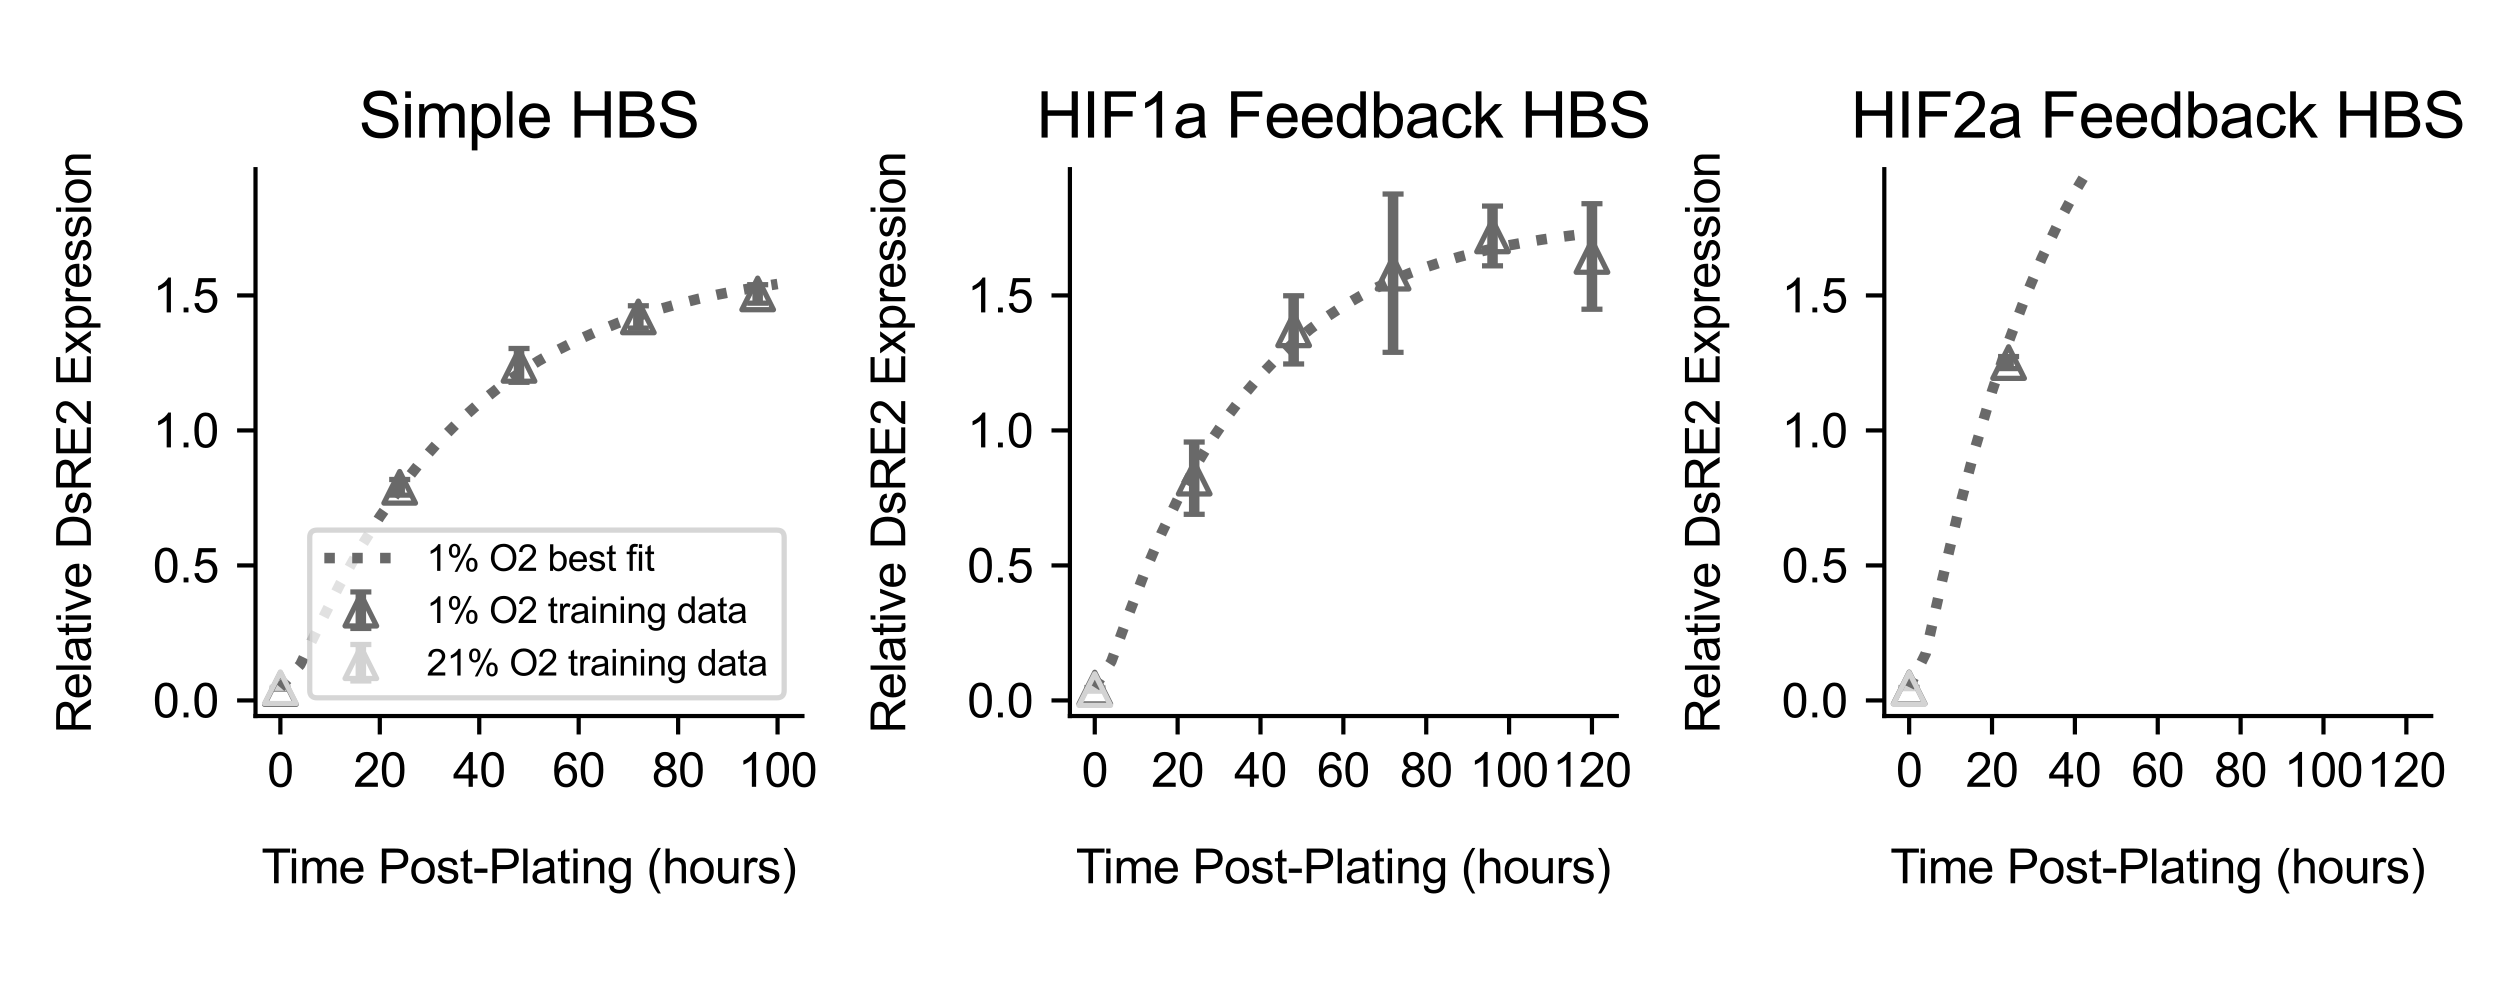 <?xml version="1.0" encoding="utf-8" standalone="no"?>
<!DOCTYPE svg PUBLIC "-//W3C//DTD SVG 1.1//EN"
  "http://www.w3.org/Graphics/SVG/1.1/DTD/svg11.dtd">
<svg xmlns:xlink="http://www.w3.org/1999/xlink" width="475.2pt" height="187.2pt" viewBox="0 0 475.2 187.2" xmlns="http://www.w3.org/2000/svg" version="1.1">
 <defs>
  <style type="text/css">*{stroke-linejoin: round; stroke-linecap: butt}</style>
 </defs>
 <g id="figure_1">
  <g id="patch_1">
   <path d="M 0 187.2 
L 475.2 187.2 
L 475.2 0 
L 0 0 
z
" style="fill: #ffffff"/>
  </g>
  <g id="axes_1">
   <g id="patch_2">
    <path d="M 48.568 136.108 
L 152.524 136.108 
L 152.524 32.151 
L 48.568 32.151 
z
" style="fill: #ffffff"/>
   </g>
   <g id="matplotlib.axis_1">
    <g id="xtick_1">
     <g id="line2d_1">
      <defs>
       <path id="m244c1fe495" d="M 0 0 
L 0 3.5 
" style="stroke: #000000; stroke-width: 0.8"/>
      </defs>
      <g>
       <use xlink:href="#m244c1fe495" x="53.293" y="136.108" style="stroke: #000000; stroke-width: 0.8"/>
      </g>
     </g>
     <g id="text_1">
      <!-- 0 -->
      <g transform="translate(50.79 149.55)scale(0.09 -0.09)">
       <defs>
        <path id="ArialMT-30" d="M 266 2259 
Q 266 3072 433 3567 
Q 600 4063 929 4331 
Q 1259 4600 1759 4600 
Q 2128 4600 2406 4451 
Q 2684 4303 2865 4023 
Q 3047 3744 3150 3342 
Q 3253 2941 3253 2259 
Q 3253 1453 3087 958 
Q 2922 463 2592 192 
Q 2263 -78 1759 -78 
Q 1097 -78 719 397 
Q 266 969 266 2259 
z
M 844 2259 
Q 844 1131 1108 757 
Q 1372 384 1759 384 
Q 2147 384 2411 759 
Q 2675 1134 2675 2259 
Q 2675 3391 2411 3762 
Q 2147 4134 1753 4134 
Q 1366 4134 1134 3806 
Q 844 3388 844 2259 
z
" transform="scale(0.016)"/>
       </defs>
       <use xlink:href="#ArialMT-30"/>
      </g>
     </g>
    </g>
    <g id="xtick_2">
     <g id="line2d_2">
      <g>
       <use xlink:href="#m244c1fe495" x="72.194" y="136.108" style="stroke: #000000; stroke-width: 0.8"/>
      </g>
     </g>
     <g id="text_2">
      <!-- 20 -->
      <g transform="translate(67.189 149.55)scale(0.09 -0.09)">
       <defs>
        <path id="ArialMT-32" d="M 3222 541 
L 3222 0 
L 194 0 
Q 188 203 259 391 
Q 375 700 629 1000 
Q 884 1300 1366 1694 
Q 2113 2306 2375 2664 
Q 2638 3022 2638 3341 
Q 2638 3675 2398 3904 
Q 2159 4134 1775 4134 
Q 1369 4134 1125 3890 
Q 881 3647 878 3216 
L 300 3275 
Q 359 3922 746 4261 
Q 1134 4600 1788 4600 
Q 2447 4600 2831 4234 
Q 3216 3869 3216 3328 
Q 3216 3053 3103 2787 
Q 2991 2522 2730 2228 
Q 2469 1934 1863 1422 
Q 1356 997 1212 845 
Q 1069 694 975 541 
L 3222 541 
z
" transform="scale(0.016)"/>
       </defs>
       <use xlink:href="#ArialMT-32"/>
       <use xlink:href="#ArialMT-30" x="55.615"/>
      </g>
     </g>
    </g>
    <g id="xtick_3">
     <g id="line2d_3">
      <g>
       <use xlink:href="#m244c1fe495" x="91.095" y="136.108" style="stroke: #000000; stroke-width: 0.8"/>
      </g>
     </g>
     <g id="text_3">
      <!-- 40 -->
      <g transform="translate(86.09 149.55)scale(0.09 -0.09)">
       <defs>
        <path id="ArialMT-34" d="M 2069 0 
L 2069 1097 
L 81 1097 
L 81 1613 
L 2172 4581 
L 2631 4581 
L 2631 1613 
L 3250 1613 
L 3250 1097 
L 2631 1097 
L 2631 0 
L 2069 0 
z
M 2069 1613 
L 2069 3678 
L 634 1613 
L 2069 1613 
z
" transform="scale(0.016)"/>
       </defs>
       <use xlink:href="#ArialMT-34"/>
       <use xlink:href="#ArialMT-30" x="55.615"/>
      </g>
     </g>
    </g>
    <g id="xtick_4">
     <g id="line2d_4">
      <g>
       <use xlink:href="#m244c1fe495" x="109.996" y="136.108" style="stroke: #000000; stroke-width: 0.8"/>
      </g>
     </g>
     <g id="text_4">
      <!-- 60 -->
      <g transform="translate(104.991 149.55)scale(0.09 -0.09)">
       <defs>
        <path id="ArialMT-36" d="M 3184 3459 
L 2625 3416 
Q 2550 3747 2413 3897 
Q 2184 4138 1850 4138 
Q 1581 4138 1378 3988 
Q 1113 3794 959 3422 
Q 806 3050 800 2363 
Q 1003 2672 1297 2822 
Q 1591 2972 1913 2972 
Q 2475 2972 2870 2558 
Q 3266 2144 3266 1488 
Q 3266 1056 3080 686 
Q 2894 316 2569 119 
Q 2244 -78 1831 -78 
Q 1128 -78 684 439 
Q 241 956 241 2144 
Q 241 3472 731 4075 
Q 1159 4600 1884 4600 
Q 2425 4600 2770 4297 
Q 3116 3994 3184 3459 
z
M 888 1484 
Q 888 1194 1011 928 
Q 1134 663 1356 523 
Q 1578 384 1822 384 
Q 2178 384 2434 671 
Q 2691 959 2691 1453 
Q 2691 1928 2437 2201 
Q 2184 2475 1800 2475 
Q 1419 2475 1153 2201 
Q 888 1928 888 1484 
z
" transform="scale(0.016)"/>
       </defs>
       <use xlink:href="#ArialMT-36"/>
       <use xlink:href="#ArialMT-30" x="55.615"/>
      </g>
     </g>
    </g>
    <g id="xtick_5">
     <g id="line2d_5">
      <g>
       <use xlink:href="#m244c1fe495" x="128.898" y="136.108" style="stroke: #000000; stroke-width: 0.8"/>
      </g>
     </g>
     <g id="text_5">
      <!-- 80 -->
      <g transform="translate(123.893 149.55)scale(0.09 -0.09)">
       <defs>
        <path id="ArialMT-38" d="M 1131 2484 
Q 781 2613 612 2850 
Q 444 3088 444 3419 
Q 444 3919 803 4259 
Q 1163 4600 1759 4600 
Q 2359 4600 2725 4251 
Q 3091 3903 3091 3403 
Q 3091 3084 2923 2848 
Q 2756 2613 2416 2484 
Q 2838 2347 3058 2040 
Q 3278 1734 3278 1309 
Q 3278 722 2862 322 
Q 2447 -78 1769 -78 
Q 1091 -78 675 323 
Q 259 725 259 1325 
Q 259 1772 486 2073 
Q 713 2375 1131 2484 
z
M 1019 3438 
Q 1019 3113 1228 2906 
Q 1438 2700 1772 2700 
Q 2097 2700 2305 2904 
Q 2513 3109 2513 3406 
Q 2513 3716 2298 3927 
Q 2084 4138 1766 4138 
Q 1444 4138 1231 3931 
Q 1019 3725 1019 3438 
z
M 838 1322 
Q 838 1081 952 856 
Q 1066 631 1291 507 
Q 1516 384 1775 384 
Q 2178 384 2440 643 
Q 2703 903 2703 1303 
Q 2703 1709 2433 1975 
Q 2163 2241 1756 2241 
Q 1359 2241 1098 1978 
Q 838 1716 838 1322 
z
" transform="scale(0.016)"/>
       </defs>
       <use xlink:href="#ArialMT-38"/>
       <use xlink:href="#ArialMT-30" x="55.615"/>
      </g>
     </g>
    </g>
    <g id="xtick_6">
     <g id="line2d_6">
      <g>
       <use xlink:href="#m244c1fe495" x="147.799" y="136.108" style="stroke: #000000; stroke-width: 0.8"/>
      </g>
     </g>
     <g id="text_6">
      <!-- 100 -->
      <g transform="translate(140.291 149.55)scale(0.09 -0.09)">
       <defs>
        <path id="ArialMT-31" d="M 2384 0 
L 1822 0 
L 1822 3584 
Q 1619 3391 1289 3197 
Q 959 3003 697 2906 
L 697 3450 
Q 1169 3672 1522 3987 
Q 1875 4303 2022 4600 
L 2384 4600 
L 2384 0 
z
" transform="scale(0.016)"/>
       </defs>
       <use xlink:href="#ArialMT-31"/>
       <use xlink:href="#ArialMT-30" x="55.615"/>
       <use xlink:href="#ArialMT-30" x="111.23"/>
      </g>
     </g>
    </g>
    <g id="text_7">
     <!-- Time Post-Plating (hours) -->
     <g transform="translate(49.701 167.89)scale(0.09 -0.09)">
      <defs>
       <path id="ArialMT-54" d="M 1659 0 
L 1659 4041 
L 150 4041 
L 150 4581 
L 3781 4581 
L 3781 4041 
L 2266 4041 
L 2266 0 
L 1659 0 
z
" transform="scale(0.016)"/>
       <path id="ArialMT-69" d="M 425 3934 
L 425 4581 
L 988 4581 
L 988 3934 
L 425 3934 
z
M 425 0 
L 425 3319 
L 988 3319 
L 988 0 
L 425 0 
z
" transform="scale(0.016)"/>
       <path id="ArialMT-6d" d="M 422 0 
L 422 3319 
L 925 3319 
L 925 2853 
Q 1081 3097 1340 3245 
Q 1600 3394 1931 3394 
Q 2300 3394 2536 3241 
Q 2772 3088 2869 2813 
Q 3263 3394 3894 3394 
Q 4388 3394 4653 3120 
Q 4919 2847 4919 2278 
L 4919 0 
L 4359 0 
L 4359 2091 
Q 4359 2428 4304 2576 
Q 4250 2725 4106 2815 
Q 3963 2906 3769 2906 
Q 3419 2906 3187 2673 
Q 2956 2441 2956 1928 
L 2956 0 
L 2394 0 
L 2394 2156 
Q 2394 2531 2256 2718 
Q 2119 2906 1806 2906 
Q 1569 2906 1367 2781 
Q 1166 2656 1075 2415 
Q 984 2175 984 1722 
L 984 0 
L 422 0 
z
" transform="scale(0.016)"/>
       <path id="ArialMT-65" d="M 2694 1069 
L 3275 997 
Q 3138 488 2766 206 
Q 2394 -75 1816 -75 
Q 1088 -75 661 373 
Q 234 822 234 1631 
Q 234 2469 665 2931 
Q 1097 3394 1784 3394 
Q 2450 3394 2872 2941 
Q 3294 2488 3294 1666 
Q 3294 1616 3291 1516 
L 816 1516 
Q 847 969 1125 678 
Q 1403 388 1819 388 
Q 2128 388 2347 550 
Q 2566 713 2694 1069 
z
M 847 1978 
L 2700 1978 
Q 2663 2397 2488 2606 
Q 2219 2931 1791 2931 
Q 1403 2931 1139 2672 
Q 875 2413 847 1978 
z
" transform="scale(0.016)"/>
       <path id="ArialMT-20" transform="scale(0.016)"/>
       <path id="ArialMT-50" d="M 494 0 
L 494 4581 
L 2222 4581 
Q 2678 4581 2919 4538 
Q 3256 4481 3484 4323 
Q 3713 4166 3852 3881 
Q 3991 3597 3991 3256 
Q 3991 2672 3619 2267 
Q 3247 1863 2275 1863 
L 1100 1863 
L 1100 0 
L 494 0 
z
M 1100 2403 
L 2284 2403 
Q 2872 2403 3119 2622 
Q 3366 2841 3366 3238 
Q 3366 3525 3220 3729 
Q 3075 3934 2838 4000 
Q 2684 4041 2272 4041 
L 1100 4041 
L 1100 2403 
z
" transform="scale(0.016)"/>
       <path id="ArialMT-6f" d="M 213 1659 
Q 213 2581 725 3025 
Q 1153 3394 1769 3394 
Q 2453 3394 2887 2945 
Q 3322 2497 3322 1706 
Q 3322 1066 3130 698 
Q 2938 331 2570 128 
Q 2203 -75 1769 -75 
Q 1072 -75 642 372 
Q 213 819 213 1659 
z
M 791 1659 
Q 791 1022 1069 705 
Q 1347 388 1769 388 
Q 2188 388 2466 706 
Q 2744 1025 2744 1678 
Q 2744 2294 2464 2611 
Q 2184 2928 1769 2928 
Q 1347 2928 1069 2612 
Q 791 2297 791 1659 
z
" transform="scale(0.016)"/>
       <path id="ArialMT-73" d="M 197 991 
L 753 1078 
Q 800 744 1014 566 
Q 1228 388 1613 388 
Q 2000 388 2187 545 
Q 2375 703 2375 916 
Q 2375 1106 2209 1216 
Q 2094 1291 1634 1406 
Q 1016 1563 777 1677 
Q 538 1791 414 1992 
Q 291 2194 291 2438 
Q 291 2659 392 2848 
Q 494 3038 669 3163 
Q 800 3259 1026 3326 
Q 1253 3394 1513 3394 
Q 1903 3394 2198 3281 
Q 2494 3169 2634 2976 
Q 2775 2784 2828 2463 
L 2278 2388 
Q 2241 2644 2061 2787 
Q 1881 2931 1553 2931 
Q 1166 2931 1000 2803 
Q 834 2675 834 2503 
Q 834 2394 903 2306 
Q 972 2216 1119 2156 
Q 1203 2125 1616 2013 
Q 2213 1853 2448 1751 
Q 2684 1650 2818 1456 
Q 2953 1263 2953 975 
Q 2953 694 2789 445 
Q 2625 197 2315 61 
Q 2006 -75 1616 -75 
Q 969 -75 630 194 
Q 291 463 197 991 
z
" transform="scale(0.016)"/>
       <path id="ArialMT-74" d="M 1650 503 
L 1731 6 
Q 1494 -44 1306 -44 
Q 1000 -44 831 53 
Q 663 150 594 308 
Q 525 466 525 972 
L 525 2881 
L 113 2881 
L 113 3319 
L 525 3319 
L 525 4141 
L 1084 4478 
L 1084 3319 
L 1650 3319 
L 1650 2881 
L 1084 2881 
L 1084 941 
Q 1084 700 1114 631 
Q 1144 563 1211 522 
Q 1278 481 1403 481 
Q 1497 481 1650 503 
z
" transform="scale(0.016)"/>
       <path id="ArialMT-2d" d="M 203 1375 
L 203 1941 
L 1931 1941 
L 1931 1375 
L 203 1375 
z
" transform="scale(0.016)"/>
       <path id="ArialMT-6c" d="M 409 0 
L 409 4581 
L 972 4581 
L 972 0 
L 409 0 
z
" transform="scale(0.016)"/>
       <path id="ArialMT-61" d="M 2588 409 
Q 2275 144 1986 34 
Q 1697 -75 1366 -75 
Q 819 -75 525 192 
Q 231 459 231 875 
Q 231 1119 342 1320 
Q 453 1522 633 1644 
Q 813 1766 1038 1828 
Q 1203 1872 1538 1913 
Q 2219 1994 2541 2106 
Q 2544 2222 2544 2253 
Q 2544 2597 2384 2738 
Q 2169 2928 1744 2928 
Q 1347 2928 1158 2789 
Q 969 2650 878 2297 
L 328 2372 
Q 403 2725 575 2942 
Q 747 3159 1072 3276 
Q 1397 3394 1825 3394 
Q 2250 3394 2515 3294 
Q 2781 3194 2906 3042 
Q 3031 2891 3081 2659 
Q 3109 2516 3109 2141 
L 3109 1391 
Q 3109 606 3145 398 
Q 3181 191 3288 0 
L 2700 0 
Q 2613 175 2588 409 
z
M 2541 1666 
Q 2234 1541 1622 1453 
Q 1275 1403 1131 1340 
Q 988 1278 909 1158 
Q 831 1038 831 891 
Q 831 666 1001 516 
Q 1172 366 1500 366 
Q 1825 366 2078 508 
Q 2331 650 2450 897 
Q 2541 1088 2541 1459 
L 2541 1666 
z
" transform="scale(0.016)"/>
       <path id="ArialMT-6e" d="M 422 0 
L 422 3319 
L 928 3319 
L 928 2847 
Q 1294 3394 1984 3394 
Q 2284 3394 2536 3286 
Q 2788 3178 2913 3003 
Q 3038 2828 3088 2588 
Q 3119 2431 3119 2041 
L 3119 0 
L 2556 0 
L 2556 2019 
Q 2556 2363 2490 2533 
Q 2425 2703 2258 2804 
Q 2091 2906 1866 2906 
Q 1506 2906 1245 2678 
Q 984 2450 984 1813 
L 984 0 
L 422 0 
z
" transform="scale(0.016)"/>
       <path id="ArialMT-67" d="M 319 -275 
L 866 -356 
Q 900 -609 1056 -725 
Q 1266 -881 1628 -881 
Q 2019 -881 2231 -725 
Q 2444 -569 2519 -288 
Q 2563 -116 2559 434 
Q 2191 0 1641 0 
Q 956 0 581 494 
Q 206 988 206 1678 
Q 206 2153 378 2554 
Q 550 2956 876 3175 
Q 1203 3394 1644 3394 
Q 2231 3394 2613 2919 
L 2613 3319 
L 3131 3319 
L 3131 450 
Q 3131 -325 2973 -648 
Q 2816 -972 2473 -1159 
Q 2131 -1347 1631 -1347 
Q 1038 -1347 672 -1080 
Q 306 -813 319 -275 
z
M 784 1719 
Q 784 1066 1043 766 
Q 1303 466 1694 466 
Q 2081 466 2343 764 
Q 2606 1063 2606 1700 
Q 2606 2309 2336 2618 
Q 2066 2928 1684 2928 
Q 1309 2928 1046 2623 
Q 784 2319 784 1719 
z
" transform="scale(0.016)"/>
       <path id="ArialMT-28" d="M 1497 -1347 
Q 1031 -759 709 28 
Q 388 816 388 1659 
Q 388 2403 628 3084 
Q 909 3875 1497 4659 
L 1900 4659 
Q 1522 4009 1400 3731 
Q 1209 3300 1100 2831 
Q 966 2247 966 1656 
Q 966 153 1900 -1347 
L 1497 -1347 
z
" transform="scale(0.016)"/>
       <path id="ArialMT-68" d="M 422 0 
L 422 4581 
L 984 4581 
L 984 2938 
Q 1378 3394 1978 3394 
Q 2347 3394 2619 3248 
Q 2891 3103 3008 2847 
Q 3125 2591 3125 2103 
L 3125 0 
L 2563 0 
L 2563 2103 
Q 2563 2525 2380 2717 
Q 2197 2909 1863 2909 
Q 1613 2909 1392 2779 
Q 1172 2650 1078 2428 
Q 984 2206 984 1816 
L 984 0 
L 422 0 
z
" transform="scale(0.016)"/>
       <path id="ArialMT-75" d="M 2597 0 
L 2597 488 
Q 2209 -75 1544 -75 
Q 1250 -75 995 37 
Q 741 150 617 320 
Q 494 491 444 738 
Q 409 903 409 1263 
L 409 3319 
L 972 3319 
L 972 1478 
Q 972 1038 1006 884 
Q 1059 663 1231 536 
Q 1403 409 1656 409 
Q 1909 409 2131 539 
Q 2353 669 2445 892 
Q 2538 1116 2538 1541 
L 2538 3319 
L 3100 3319 
L 3100 0 
L 2597 0 
z
" transform="scale(0.016)"/>
       <path id="ArialMT-72" d="M 416 0 
L 416 3319 
L 922 3319 
L 922 2816 
Q 1116 3169 1280 3281 
Q 1444 3394 1641 3394 
Q 1925 3394 2219 3213 
L 2025 2691 
Q 1819 2813 1613 2813 
Q 1428 2813 1281 2702 
Q 1134 2591 1072 2394 
Q 978 2094 978 1738 
L 978 0 
L 416 0 
z
" transform="scale(0.016)"/>
       <path id="ArialMT-29" d="M 791 -1347 
L 388 -1347 
Q 1322 153 1322 1656 
Q 1322 2244 1188 2822 
Q 1081 3291 891 3722 
Q 769 4003 388 4659 
L 791 4659 
Q 1378 3875 1659 3084 
Q 1900 2403 1900 1659 
Q 1900 816 1576 28 
Q 1253 -759 791 -1347 
z
" transform="scale(0.016)"/>
      </defs>
      <use xlink:href="#ArialMT-54"/>
      <use xlink:href="#ArialMT-69" x="57.334"/>
      <use xlink:href="#ArialMT-6d" x="79.551"/>
      <use xlink:href="#ArialMT-65" x="162.852"/>
      <use xlink:href="#ArialMT-20" x="218.467"/>
      <use xlink:href="#ArialMT-50" x="246.25"/>
      <use xlink:href="#ArialMT-6f" x="312.949"/>
      <use xlink:href="#ArialMT-73" x="368.564"/>
      <use xlink:href="#ArialMT-74" x="418.564"/>
      <use xlink:href="#ArialMT-2d" x="446.348"/>
      <use xlink:href="#ArialMT-50" x="479.648"/>
      <use xlink:href="#ArialMT-6c" x="546.348"/>
      <use xlink:href="#ArialMT-61" x="568.564"/>
      <use xlink:href="#ArialMT-74" x="624.18"/>
      <use xlink:href="#ArialMT-69" x="651.963"/>
      <use xlink:href="#ArialMT-6e" x="674.18"/>
      <use xlink:href="#ArialMT-67" x="729.795"/>
      <use xlink:href="#ArialMT-20" x="785.41"/>
      <use xlink:href="#ArialMT-28" x="813.193"/>
      <use xlink:href="#ArialMT-68" x="846.494"/>
      <use xlink:href="#ArialMT-6f" x="902.109"/>
      <use xlink:href="#ArialMT-75" x="957.725"/>
      <use xlink:href="#ArialMT-72" x="1013.34"/>
      <use xlink:href="#ArialMT-73" x="1046.641"/>
      <use xlink:href="#ArialMT-29" x="1096.641"/>
     </g>
    </g>
   </g>
   <g id="matplotlib.axis_2">
    <g id="ytick_1">
     <g id="line2d_7">
      <defs>
       <path id="mc81c2001b4" d="M 0 0 
L -3.5 0 
" style="stroke: #000000; stroke-width: 0.8"/>
      </defs>
      <g>
       <use xlink:href="#mc81c2001b4" x="48.568" y="133.143" style="stroke: #000000; stroke-width: 0.8"/>
      </g>
     </g>
     <g id="text_8">
      <!-- 0.0 -->
      <g transform="translate(29.058 136.364)scale(0.09 -0.09)">
       <defs>
        <path id="ArialMT-2e" d="M 581 0 
L 581 641 
L 1222 641 
L 1222 0 
L 581 0 
z
" transform="scale(0.016)"/>
       </defs>
       <use xlink:href="#ArialMT-30"/>
       <use xlink:href="#ArialMT-2e" x="55.615"/>
       <use xlink:href="#ArialMT-30" x="83.398"/>
      </g>
     </g>
    </g>
    <g id="ytick_2">
     <g id="line2d_8">
      <g>
       <use xlink:href="#mc81c2001b4" x="48.568" y="107.48" style="stroke: #000000; stroke-width: 0.8"/>
      </g>
     </g>
     <g id="text_9">
      <!-- 0.5 -->
      <g transform="translate(29.058 110.701)scale(0.09 -0.09)">
       <defs>
        <path id="ArialMT-35" d="M 266 1200 
L 856 1250 
Q 922 819 1161 601 
Q 1400 384 1738 384 
Q 2144 384 2425 690 
Q 2706 997 2706 1503 
Q 2706 1984 2436 2262 
Q 2166 2541 1728 2541 
Q 1456 2541 1237 2417 
Q 1019 2294 894 2097 
L 366 2166 
L 809 4519 
L 3088 4519 
L 3088 3981 
L 1259 3981 
L 1013 2750 
Q 1425 3038 1878 3038 
Q 2478 3038 2890 2622 
Q 3303 2206 3303 1553 
Q 3303 931 2941 478 
Q 2500 -78 1738 -78 
Q 1113 -78 717 272 
Q 322 622 266 1200 
z
" transform="scale(0.016)"/>
       </defs>
       <use xlink:href="#ArialMT-30"/>
       <use xlink:href="#ArialMT-2e" x="55.615"/>
       <use xlink:href="#ArialMT-35" x="83.398"/>
      </g>
     </g>
    </g>
    <g id="ytick_3">
     <g id="line2d_9">
      <g>
       <use xlink:href="#mc81c2001b4" x="48.568" y="81.817" style="stroke: #000000; stroke-width: 0.8"/>
      </g>
     </g>
     <g id="text_10">
      <!-- 1.0 -->
      <g transform="translate(29.058 85.039)scale(0.09 -0.09)">
       <use xlink:href="#ArialMT-31"/>
       <use xlink:href="#ArialMT-2e" x="55.615"/>
       <use xlink:href="#ArialMT-30" x="83.398"/>
      </g>
     </g>
    </g>
    <g id="ytick_4">
     <g id="line2d_10">
      <g>
       <use xlink:href="#mc81c2001b4" x="48.568" y="56.155" style="stroke: #000000; stroke-width: 0.8"/>
      </g>
     </g>
     <g id="text_11">
      <!-- 1.5 -->
      <g transform="translate(29.058 59.376)scale(0.09 -0.09)">
       <use xlink:href="#ArialMT-31"/>
       <use xlink:href="#ArialMT-2e" x="55.615"/>
       <use xlink:href="#ArialMT-35" x="83.398"/>
      </g>
     </g>
    </g>
    <g id="text_12">
     <!-- Relative DsRE2 Expression -->
     <g transform="translate(17.269 139.4)rotate(-90)scale(0.09 -0.09)">
      <defs>
       <path id="ArialMT-52" d="M 503 0 
L 503 4581 
L 2534 4581 
Q 3147 4581 3465 4457 
Q 3784 4334 3975 4021 
Q 4166 3709 4166 3331 
Q 4166 2844 3850 2509 
Q 3534 2175 2875 2084 
Q 3116 1969 3241 1856 
Q 3506 1613 3744 1247 
L 4541 0 
L 3778 0 
L 3172 953 
Q 2906 1366 2734 1584 
Q 2563 1803 2427 1890 
Q 2291 1978 2150 2013 
Q 2047 2034 1813 2034 
L 1109 2034 
L 1109 0 
L 503 0 
z
M 1109 2559 
L 2413 2559 
Q 2828 2559 3062 2645 
Q 3297 2731 3419 2920 
Q 3541 3109 3541 3331 
Q 3541 3656 3305 3865 
Q 3069 4075 2559 4075 
L 1109 4075 
L 1109 2559 
z
" transform="scale(0.016)"/>
       <path id="ArialMT-76" d="M 1344 0 
L 81 3319 
L 675 3319 
L 1388 1331 
Q 1503 1009 1600 663 
Q 1675 925 1809 1294 
L 2547 3319 
L 3125 3319 
L 1869 0 
L 1344 0 
z
" transform="scale(0.016)"/>
       <path id="ArialMT-44" d="M 494 0 
L 494 4581 
L 2072 4581 
Q 2606 4581 2888 4516 
Q 3281 4425 3559 4188 
Q 3922 3881 4101 3404 
Q 4281 2928 4281 2316 
Q 4281 1794 4159 1391 
Q 4038 988 3847 723 
Q 3656 459 3429 307 
Q 3203 156 2883 78 
Q 2563 0 2147 0 
L 494 0 
z
M 1100 541 
L 2078 541 
Q 2531 541 2789 625 
Q 3047 709 3200 863 
Q 3416 1078 3536 1442 
Q 3656 1806 3656 2325 
Q 3656 3044 3420 3430 
Q 3184 3816 2847 3947 
Q 2603 4041 2063 4041 
L 1100 4041 
L 1100 541 
z
" transform="scale(0.016)"/>
       <path id="ArialMT-45" d="M 506 0 
L 506 4581 
L 3819 4581 
L 3819 4041 
L 1113 4041 
L 1113 2638 
L 3647 2638 
L 3647 2100 
L 1113 2100 
L 1113 541 
L 3925 541 
L 3925 0 
L 506 0 
z
" transform="scale(0.016)"/>
       <path id="ArialMT-78" d="M 47 0 
L 1259 1725 
L 138 3319 
L 841 3319 
L 1350 2541 
Q 1494 2319 1581 2169 
Q 1719 2375 1834 2534 
L 2394 3319 
L 3066 3319 
L 1919 1756 
L 3153 0 
L 2463 0 
L 1781 1031 
L 1600 1309 
L 728 0 
L 47 0 
z
" transform="scale(0.016)"/>
       <path id="ArialMT-70" d="M 422 -1272 
L 422 3319 
L 934 3319 
L 934 2888 
Q 1116 3141 1344 3267 
Q 1572 3394 1897 3394 
Q 2322 3394 2647 3175 
Q 2972 2956 3137 2557 
Q 3303 2159 3303 1684 
Q 3303 1175 3120 767 
Q 2938 359 2589 142 
Q 2241 -75 1856 -75 
Q 1575 -75 1351 44 
Q 1128 163 984 344 
L 984 -1272 
L 422 -1272 
z
M 931 1641 
Q 931 1000 1190 694 
Q 1450 388 1819 388 
Q 2194 388 2461 705 
Q 2728 1022 2728 1688 
Q 2728 2322 2467 2637 
Q 2206 2953 1844 2953 
Q 1484 2953 1207 2617 
Q 931 2281 931 1641 
z
" transform="scale(0.016)"/>
      </defs>
      <use xlink:href="#ArialMT-52"/>
      <use xlink:href="#ArialMT-65" x="72.217"/>
      <use xlink:href="#ArialMT-6c" x="127.832"/>
      <use xlink:href="#ArialMT-61" x="150.049"/>
      <use xlink:href="#ArialMT-74" x="205.664"/>
      <use xlink:href="#ArialMT-69" x="233.447"/>
      <use xlink:href="#ArialMT-76" x="255.664"/>
      <use xlink:href="#ArialMT-65" x="305.664"/>
      <use xlink:href="#ArialMT-20" x="361.279"/>
      <use xlink:href="#ArialMT-44" x="389.062"/>
      <use xlink:href="#ArialMT-73" x="461.279"/>
      <use xlink:href="#ArialMT-52" x="511.279"/>
      <use xlink:href="#ArialMT-45" x="583.496"/>
      <use xlink:href="#ArialMT-32" x="650.195"/>
      <use xlink:href="#ArialMT-20" x="705.811"/>
      <use xlink:href="#ArialMT-45" x="733.594"/>
      <use xlink:href="#ArialMT-78" x="800.293"/>
      <use xlink:href="#ArialMT-70" x="850.293"/>
      <use xlink:href="#ArialMT-72" x="905.908"/>
      <use xlink:href="#ArialMT-65" x="939.209"/>
      <use xlink:href="#ArialMT-73" x="994.824"/>
      <use xlink:href="#ArialMT-73" x="1044.824"/>
      <use xlink:href="#ArialMT-69" x="1094.824"/>
      <use xlink:href="#ArialMT-6f" x="1117.041"/>
      <use xlink:href="#ArialMT-6e" x="1172.656"/>
     </g>
    </g>
   </g>
   <g id="LineCollection_1">
    <path d="M 53.293 130.969 
L 53.293 130.805 
" clip-path="url(#pb8eba882e7)" style="fill: none; stroke: #696969; stroke-width: 2"/>
    <path d="M 75.974 94.114 
L 75.974 91.148 
" clip-path="url(#pb8eba882e7)" style="fill: none; stroke: #696969; stroke-width: 2"/>
    <path d="M 98.656 72.672 
L 98.656 66.244 
" clip-path="url(#pb8eba882e7)" style="fill: none; stroke: #696969; stroke-width: 2"/>
    <path d="M 121.337 62.363 
L 121.337 58.117 
" clip-path="url(#pb8eba882e7)" style="fill: none; stroke: #696969; stroke-width: 2"/>
    <path d="M 144.018 57.621 
L 144.018 54.121 
" clip-path="url(#pb8eba882e7)" style="fill: none; stroke: #696969; stroke-width: 2"/>
   </g>
   <g id="line2d_11">
    <defs>
     <path id="maa0fc44bde" d="M 2 0 
L -2 -0 
" style="stroke: #696969"/>
    </defs>
    <g clip-path="url(#pb8eba882e7)">
     <use xlink:href="#maa0fc44bde" x="53.293" y="130.969" style="fill: #696969; stroke: #696969"/>
     <use xlink:href="#maa0fc44bde" x="75.974" y="94.114" style="fill: #696969; stroke: #696969"/>
     <use xlink:href="#maa0fc44bde" x="98.656" y="72.672" style="fill: #696969; stroke: #696969"/>
     <use xlink:href="#maa0fc44bde" x="121.337" y="62.363" style="fill: #696969; stroke: #696969"/>
     <use xlink:href="#maa0fc44bde" x="144.018" y="57.621" style="fill: #696969; stroke: #696969"/>
    </g>
   </g>
   <g id="line2d_12">
    <g clip-path="url(#pb8eba882e7)">
     <use xlink:href="#maa0fc44bde" x="53.293" y="130.805" style="fill: #696969; stroke: #696969"/>
     <use xlink:href="#maa0fc44bde" x="75.974" y="91.148" style="fill: #696969; stroke: #696969"/>
     <use xlink:href="#maa0fc44bde" x="98.656" y="66.244" style="fill: #696969; stroke: #696969"/>
     <use xlink:href="#maa0fc44bde" x="121.337" y="58.117" style="fill: #696969; stroke: #696969"/>
     <use xlink:href="#maa0fc44bde" x="144.018" y="54.121" style="fill: #696969; stroke: #696969"/>
    </g>
   </g>
   <g id="LineCollection_2">
    <path d="M 53.293 130.824 
L 53.293 130.631 
" clip-path="url(#pb8eba882e7)" style="fill: none; stroke: #d3d3d3; stroke-width: 2"/>
   </g>
   <g id="line2d_13">
    <defs>
     <path id="me18d86fc46" d="M 2 0 
L -2 -0 
" style="stroke: #d3d3d3"/>
    </defs>
    <g clip-path="url(#pb8eba882e7)">
     <use xlink:href="#me18d86fc46" x="53.293" y="130.824" style="fill: #d3d3d3; stroke: #d3d3d3"/>
    </g>
   </g>
   <g id="line2d_14">
    <g clip-path="url(#pb8eba882e7)">
     <use xlink:href="#me18d86fc46" x="53.293" y="130.631" style="fill: #d3d3d3; stroke: #d3d3d3"/>
    </g>
   </g>
   <g id="line2d_15">
    <path d="M 53.293 130.694 
L 57.073 126.341 
L 60.853 118.553 
L 64.634 111.029 
L 68.414 104.261 
L 72.194 98.227 
L 75.974 92.853 
L 79.754 88.068 
L 83.535 83.806 
L 87.315 80.012 
L 91.095 76.633 
L 94.875 73.624 
L 98.656 70.944 
L 102.436 68.558 
L 106.216 66.434 
L 109.996 64.542 
L 113.777 62.857 
L 117.557 61.357 
L 121.337 60.021 
L 125.117 58.831 
L 128.898 57.772 
L 132.678 56.829 
L 136.458 55.989 
L 140.238 55.241 
L 144.018 54.575 
L 147.799 53.982 
" clip-path="url(#pb8eba882e7)" style="fill: none; stroke-dasharray: 2,3.3; stroke-dashoffset: 0; stroke: #696969; stroke-width: 2"/>
   </g>
   <g id="line2d_16">
    <path d="M 53.293 130.694 
" clip-path="url(#pb8eba882e7)" style="fill: none; stroke-dasharray: 2,3.3; stroke-dashoffset: 0; stroke: #d3d3d3; stroke-width: 2"/>
   </g>
   <g id="line2d_17">
    <defs>
     <path id="m4405b4b977" d="M 0 -3 
L -3 3 
L 3 3 
z
" style="stroke: #696969; stroke-linejoin: miter"/>
    </defs>
    <g clip-path="url(#pb8eba882e7)">
     <use xlink:href="#m4405b4b977" x="53.293" y="130.887" style="fill-opacity: 0; stroke: #696969; stroke-linejoin: miter"/>
     <use xlink:href="#m4405b4b977" x="75.974" y="92.631" style="fill-opacity: 0; stroke: #696969; stroke-linejoin: miter"/>
     <use xlink:href="#m4405b4b977" x="98.656" y="69.458" style="fill-opacity: 0; stroke: #696969; stroke-linejoin: miter"/>
     <use xlink:href="#m4405b4b977" x="121.337" y="60.24" style="fill-opacity: 0; stroke: #696969; stroke-linejoin: miter"/>
     <use xlink:href="#m4405b4b977" x="144.018" y="55.871" style="fill-opacity: 0; stroke: #696969; stroke-linejoin: miter"/>
    </g>
   </g>
   <g id="line2d_18">
    <defs>
     <path id="m75f68d19e7" d="M 0 -3 
L -3 3 
L 3 3 
z
" style="stroke: #d3d3d3; stroke-linejoin: miter"/>
    </defs>
    <g clip-path="url(#pb8eba882e7)">
     <use xlink:href="#m75f68d19e7" x="53.293" y="130.728" style="fill-opacity: 0; stroke: #d3d3d3; stroke-linejoin: miter"/>
    </g>
   </g>
   <g id="patch_3">
    <path d="M 48.568 136.108 
L 48.568 32.151 
" style="fill: none; stroke: #000000; stroke-width: 0.8; stroke-linejoin: miter; stroke-linecap: square"/>
   </g>
   <g id="patch_4">
    <path d="M 48.568 136.108 
L 152.524 136.108 
" style="fill: none; stroke: #000000; stroke-width: 0.8; stroke-linejoin: miter; stroke-linecap: square"/>
   </g>
   <g id="text_13">
    <!-- Simple HBS -->
    <g transform="translate(68.202 26.151)scale(0.12 -0.12)">
     <defs>
      <path id="ArialMT-53" d="M 288 1472 
L 859 1522 
Q 900 1178 1048 958 
Q 1197 738 1509 602 
Q 1822 466 2213 466 
Q 2559 466 2825 569 
Q 3091 672 3220 851 
Q 3350 1031 3350 1244 
Q 3350 1459 3225 1620 
Q 3100 1781 2813 1891 
Q 2628 1963 1997 2114 
Q 1366 2266 1113 2400 
Q 784 2572 623 2826 
Q 463 3081 463 3397 
Q 463 3744 659 4045 
Q 856 4347 1234 4503 
Q 1613 4659 2075 4659 
Q 2584 4659 2973 4495 
Q 3363 4331 3572 4012 
Q 3781 3694 3797 3291 
L 3216 3247 
Q 3169 3681 2898 3903 
Q 2628 4125 2100 4125 
Q 1550 4125 1298 3923 
Q 1047 3722 1047 3438 
Q 1047 3191 1225 3031 
Q 1400 2872 2139 2705 
Q 2878 2538 3153 2413 
Q 3553 2228 3743 1945 
Q 3934 1663 3934 1294 
Q 3934 928 3725 604 
Q 3516 281 3123 101 
Q 2731 -78 2241 -78 
Q 1619 -78 1198 103 
Q 778 284 539 648 
Q 300 1013 288 1472 
z
" transform="scale(0.016)"/>
      <path id="ArialMT-48" d="M 513 0 
L 513 4581 
L 1119 4581 
L 1119 2700 
L 3500 2700 
L 3500 4581 
L 4106 4581 
L 4106 0 
L 3500 0 
L 3500 2159 
L 1119 2159 
L 1119 0 
L 513 0 
z
" transform="scale(0.016)"/>
      <path id="ArialMT-42" d="M 469 0 
L 469 4581 
L 2188 4581 
Q 2713 4581 3030 4442 
Q 3347 4303 3526 4014 
Q 3706 3725 3706 3409 
Q 3706 3116 3547 2856 
Q 3388 2597 3066 2438 
Q 3481 2316 3704 2022 
Q 3928 1728 3928 1328 
Q 3928 1006 3792 729 
Q 3656 453 3456 303 
Q 3256 153 2954 76 
Q 2653 0 2216 0 
L 469 0 
z
M 1075 2656 
L 2066 2656 
Q 2469 2656 2644 2709 
Q 2875 2778 2992 2937 
Q 3109 3097 3109 3338 
Q 3109 3566 3000 3739 
Q 2891 3913 2687 3977 
Q 2484 4041 1991 4041 
L 1075 4041 
L 1075 2656 
z
M 1075 541 
L 2216 541 
Q 2509 541 2628 563 
Q 2838 600 2978 687 
Q 3119 775 3209 942 
Q 3300 1109 3300 1328 
Q 3300 1584 3169 1773 
Q 3038 1963 2805 2039 
Q 2572 2116 2134 2116 
L 1075 2116 
L 1075 541 
z
" transform="scale(0.016)"/>
     </defs>
     <use xlink:href="#ArialMT-53"/>
     <use xlink:href="#ArialMT-69" x="66.699"/>
     <use xlink:href="#ArialMT-6d" x="88.916"/>
     <use xlink:href="#ArialMT-70" x="172.217"/>
     <use xlink:href="#ArialMT-6c" x="227.832"/>
     <use xlink:href="#ArialMT-65" x="250.049"/>
     <use xlink:href="#ArialMT-20" x="305.664"/>
     <use xlink:href="#ArialMT-48" x="333.447"/>
     <use xlink:href="#ArialMT-42" x="405.664"/>
     <use xlink:href="#ArialMT-53" x="472.363"/>
    </g>
   </g>
   <g id="legend_1">
    <g id="patch_5">
     <path d="M 60.261 132.638 
L 147.666 132.638 
Q 149.054 132.638 149.054 131.25 
L 149.054 102.153 
Q 149.054 100.765 147.666 100.765 
L 60.261 100.765 
Q 58.873 100.765 58.873 102.153 
L 58.873 131.25 
Q 58.873 132.638 60.261 132.638 
z
" style="fill: #ffffff; opacity: 0.8; stroke: #cccccc; stroke-linejoin: miter"/>
    </g>
    <g id="line2d_19">
     <path d="M 61.649 106.079 
L 68.589 106.079 
L 75.529 106.079 
" style="fill: none; stroke-dasharray: 2,3.3; stroke-dashoffset: 0; stroke: #696969; stroke-width: 2"/>
    </g>
    <g id="text_14">
     <!-- 1% O2 best fit -->
     <g transform="translate(81.081 108.508)scale(0.069 -0.069)">
      <defs>
       <path id="ArialMT-25" d="M 372 3481 
Q 372 3972 619 4315 
Q 866 4659 1334 4659 
Q 1766 4659 2048 4351 
Q 2331 4044 2331 3447 
Q 2331 2866 2045 2552 
Q 1759 2238 1341 2238 
Q 925 2238 648 2547 
Q 372 2856 372 3481 
z
M 1350 4272 
Q 1141 4272 1002 4090 
Q 863 3909 863 3425 
Q 863 2984 1003 2804 
Q 1144 2625 1350 2625 
Q 1563 2625 1702 2806 
Q 1841 2988 1841 3469 
Q 1841 3913 1700 4092 
Q 1559 4272 1350 4272 
z
M 1353 -169 
L 3859 4659 
L 4316 4659 
L 1819 -169 
L 1353 -169 
z
M 3334 1075 
Q 3334 1569 3581 1911 
Q 3828 2253 4300 2253 
Q 4731 2253 5014 1945 
Q 5297 1638 5297 1041 
Q 5297 459 5011 145 
Q 4725 -169 4303 -169 
Q 3888 -169 3611 142 
Q 3334 453 3334 1075 
z
M 4316 1866 
Q 4103 1866 3964 1684 
Q 3825 1503 3825 1019 
Q 3825 581 3965 400 
Q 4106 219 4313 219 
Q 4528 219 4667 400 
Q 4806 581 4806 1063 
Q 4806 1506 4665 1686 
Q 4525 1866 4316 1866 
z
" transform="scale(0.016)"/>
       <path id="ArialMT-4f" d="M 309 2231 
Q 309 3372 921 4017 
Q 1534 4663 2503 4663 
Q 3138 4663 3647 4359 
Q 4156 4056 4423 3514 
Q 4691 2972 4691 2284 
Q 4691 1588 4409 1038 
Q 4128 488 3612 205 
Q 3097 -78 2500 -78 
Q 1853 -78 1343 234 
Q 834 547 571 1087 
Q 309 1628 309 2231 
z
M 934 2222 
Q 934 1394 1379 917 
Q 1825 441 2497 441 
Q 3181 441 3623 922 
Q 4066 1403 4066 2288 
Q 4066 2847 3877 3264 
Q 3688 3681 3323 3911 
Q 2959 4141 2506 4141 
Q 1863 4141 1398 3698 
Q 934 3256 934 2222 
z
" transform="scale(0.016)"/>
       <path id="ArialMT-62" d="M 941 0 
L 419 0 
L 419 4581 
L 981 4581 
L 981 2947 
Q 1338 3394 1891 3394 
Q 2197 3394 2470 3270 
Q 2744 3147 2920 2923 
Q 3097 2700 3197 2384 
Q 3297 2069 3297 1709 
Q 3297 856 2875 390 
Q 2453 -75 1863 -75 
Q 1275 -75 941 416 
L 941 0 
z
M 934 1684 
Q 934 1088 1097 822 
Q 1363 388 1816 388 
Q 2184 388 2453 708 
Q 2722 1028 2722 1663 
Q 2722 2313 2464 2622 
Q 2206 2931 1841 2931 
Q 1472 2931 1203 2611 
Q 934 2291 934 1684 
z
" transform="scale(0.016)"/>
       <path id="ArialMT-66" d="M 556 0 
L 556 2881 
L 59 2881 
L 59 3319 
L 556 3319 
L 556 3672 
Q 556 4006 616 4169 
Q 697 4388 901 4523 
Q 1106 4659 1475 4659 
Q 1713 4659 2000 4603 
L 1916 4113 
Q 1741 4144 1584 4144 
Q 1328 4144 1222 4034 
Q 1116 3925 1116 3625 
L 1116 3319 
L 1763 3319 
L 1763 2881 
L 1116 2881 
L 1116 0 
L 556 0 
z
" transform="scale(0.016)"/>
      </defs>
      <use xlink:href="#ArialMT-31"/>
      <use xlink:href="#ArialMT-25" x="55.615"/>
      <use xlink:href="#ArialMT-20" x="144.531"/>
      <use xlink:href="#ArialMT-4f" x="172.314"/>
      <use xlink:href="#ArialMT-32" x="250.098"/>
      <use xlink:href="#ArialMT-20" x="305.713"/>
      <use xlink:href="#ArialMT-62" x="333.496"/>
      <use xlink:href="#ArialMT-65" x="389.111"/>
      <use xlink:href="#ArialMT-73" x="444.727"/>
      <use xlink:href="#ArialMT-74" x="494.727"/>
      <use xlink:href="#ArialMT-20" x="522.51"/>
      <use xlink:href="#ArialMT-66" x="550.293"/>
      <use xlink:href="#ArialMT-69" x="578.076"/>
      <use xlink:href="#ArialMT-74" x="600.293"/>
     </g>
    </g>
    <g id="LineCollection_3">
     <path d="M 68.589 119.455 
L 68.589 112.515 
" style="fill: none; stroke: #696969; stroke-width: 2"/>
    </g>
    <g id="line2d_20">
     <g>
      <use xlink:href="#maa0fc44bde" x="68.589" y="119.455" style="fill: #696969; stroke: #696969"/>
     </g>
    </g>
    <g id="line2d_21">
     <g>
      <use xlink:href="#maa0fc44bde" x="68.589" y="112.515" style="fill: #696969; stroke: #696969"/>
     </g>
    </g>
    <g id="line2d_22"/>
    <g id="line2d_23">
     <g>
      <use xlink:href="#m4405b4b977" x="68.589" y="115.985" style="fill-opacity: 0; stroke: #696969; stroke-linejoin: miter"/>
     </g>
    </g>
    <g id="text_15">
     <!-- 1% O2 training data -->
     <g transform="translate(81.081 118.414)scale(0.069 -0.069)">
      <defs>
       <path id="ArialMT-64" d="M 2575 0 
L 2575 419 
Q 2259 -75 1647 -75 
Q 1250 -75 917 144 
Q 584 363 401 755 
Q 219 1147 219 1656 
Q 219 2153 384 2558 
Q 550 2963 881 3178 
Q 1213 3394 1622 3394 
Q 1922 3394 2156 3267 
Q 2391 3141 2538 2938 
L 2538 4581 
L 3097 4581 
L 3097 0 
L 2575 0 
z
M 797 1656 
Q 797 1019 1065 703 
Q 1334 388 1700 388 
Q 2069 388 2326 689 
Q 2584 991 2584 1609 
Q 2584 2291 2321 2609 
Q 2059 2928 1675 2928 
Q 1300 2928 1048 2622 
Q 797 2316 797 1656 
z
" transform="scale(0.016)"/>
      </defs>
      <use xlink:href="#ArialMT-31"/>
      <use xlink:href="#ArialMT-25" x="55.615"/>
      <use xlink:href="#ArialMT-20" x="144.531"/>
      <use xlink:href="#ArialMT-4f" x="172.314"/>
      <use xlink:href="#ArialMT-32" x="250.098"/>
      <use xlink:href="#ArialMT-20" x="305.713"/>
      <use xlink:href="#ArialMT-74" x="333.496"/>
      <use xlink:href="#ArialMT-72" x="361.279"/>
      <use xlink:href="#ArialMT-61" x="394.58"/>
      <use xlink:href="#ArialMT-69" x="450.195"/>
      <use xlink:href="#ArialMT-6e" x="472.412"/>
      <use xlink:href="#ArialMT-69" x="528.027"/>
      <use xlink:href="#ArialMT-6e" x="550.244"/>
      <use xlink:href="#ArialMT-67" x="605.859"/>
      <use xlink:href="#ArialMT-20" x="661.475"/>
      <use xlink:href="#ArialMT-64" x="689.258"/>
      <use xlink:href="#ArialMT-61" x="744.873"/>
      <use xlink:href="#ArialMT-74" x="800.488"/>
      <use xlink:href="#ArialMT-61" x="828.271"/>
     </g>
    </g>
    <g id="LineCollection_4">
     <path d="M 68.589 129.442 
L 68.589 122.502 
" style="fill: none; stroke: #d3d3d3; stroke-width: 2"/>
    </g>
    <g id="line2d_24">
     <g>
      <use xlink:href="#me18d86fc46" x="68.589" y="129.442" style="fill: #d3d3d3; stroke: #d3d3d3"/>
     </g>
    </g>
    <g id="line2d_25">
     <g>
      <use xlink:href="#me18d86fc46" x="68.589" y="122.502" style="fill: #d3d3d3; stroke: #d3d3d3"/>
     </g>
    </g>
    <g id="line2d_26"/>
    <g id="line2d_27">
     <g>
      <use xlink:href="#m75f68d19e7" x="68.589" y="125.972" style="fill-opacity: 0; stroke: #d3d3d3; stroke-linejoin: miter"/>
     </g>
    </g>
    <g id="text_16">
     <!-- 21% O2 training data -->
     <g transform="translate(81.081 128.401)scale(0.069 -0.069)">
      <use xlink:href="#ArialMT-32"/>
      <use xlink:href="#ArialMT-31" x="55.615"/>
      <use xlink:href="#ArialMT-25" x="111.23"/>
      <use xlink:href="#ArialMT-20" x="200.146"/>
      <use xlink:href="#ArialMT-4f" x="227.93"/>
      <use xlink:href="#ArialMT-32" x="305.713"/>
      <use xlink:href="#ArialMT-20" x="361.328"/>
      <use xlink:href="#ArialMT-74" x="389.111"/>
      <use xlink:href="#ArialMT-72" x="416.895"/>
      <use xlink:href="#ArialMT-61" x="450.195"/>
      <use xlink:href="#ArialMT-69" x="505.811"/>
      <use xlink:href="#ArialMT-6e" x="528.027"/>
      <use xlink:href="#ArialMT-69" x="583.643"/>
      <use xlink:href="#ArialMT-6e" x="605.859"/>
      <use xlink:href="#ArialMT-67" x="661.475"/>
      <use xlink:href="#ArialMT-20" x="717.09"/>
      <use xlink:href="#ArialMT-64" x="744.873"/>
      <use xlink:href="#ArialMT-61" x="800.488"/>
      <use xlink:href="#ArialMT-74" x="856.104"/>
      <use xlink:href="#ArialMT-61" x="883.887"/>
     </g>
    </g>
   </g>
  </g>
  <g id="axes_2">
   <g id="patch_6">
    <path d="M 203.368 136.108 
L 307.324 136.108 
L 307.324 32.151 
L 203.368 32.151 
z
" style="fill: #ffffff"/>
   </g>
   <g id="matplotlib.axis_3">
    <g id="xtick_7">
     <g id="line2d_28">
      <g>
       <use xlink:href="#m244c1fe495" x="208.093" y="136.108" style="stroke: #000000; stroke-width: 0.8"/>
      </g>
     </g>
     <g id="text_17">
      <!-- 0 -->
      <g transform="translate(205.59 149.55)scale(0.09 -0.09)">
       <use xlink:href="#ArialMT-30"/>
      </g>
     </g>
    </g>
    <g id="xtick_8">
     <g id="line2d_29">
      <g>
       <use xlink:href="#m244c1fe495" x="223.844" y="136.108" style="stroke: #000000; stroke-width: 0.8"/>
      </g>
     </g>
     <g id="text_18">
      <!-- 20 -->
      <g transform="translate(218.839 149.55)scale(0.09 -0.09)">
       <use xlink:href="#ArialMT-32"/>
       <use xlink:href="#ArialMT-30" x="55.615"/>
      </g>
     </g>
    </g>
    <g id="xtick_9">
     <g id="line2d_30">
      <g>
       <use xlink:href="#m244c1fe495" x="239.595" y="136.108" style="stroke: #000000; stroke-width: 0.8"/>
      </g>
     </g>
     <g id="text_19">
      <!-- 40 -->
      <g transform="translate(234.59 149.55)scale(0.09 -0.09)">
       <use xlink:href="#ArialMT-34"/>
       <use xlink:href="#ArialMT-30" x="55.615"/>
      </g>
     </g>
    </g>
    <g id="xtick_10">
     <g id="line2d_31">
      <g>
       <use xlink:href="#m244c1fe495" x="255.346" y="136.108" style="stroke: #000000; stroke-width: 0.8"/>
      </g>
     </g>
     <g id="text_20">
      <!-- 60 -->
      <g transform="translate(250.341 149.55)scale(0.09 -0.09)">
       <use xlink:href="#ArialMT-36"/>
       <use xlink:href="#ArialMT-30" x="55.615"/>
      </g>
     </g>
    </g>
    <g id="xtick_11">
     <g id="line2d_32">
      <g>
       <use xlink:href="#m244c1fe495" x="271.097" y="136.108" style="stroke: #000000; stroke-width: 0.8"/>
      </g>
     </g>
     <g id="text_21">
      <!-- 80 -->
      <g transform="translate(266.092 149.55)scale(0.09 -0.09)">
       <use xlink:href="#ArialMT-38"/>
       <use xlink:href="#ArialMT-30" x="55.615"/>
      </g>
     </g>
    </g>
    <g id="xtick_12">
     <g id="line2d_33">
      <g>
       <use xlink:href="#m244c1fe495" x="286.848" y="136.108" style="stroke: #000000; stroke-width: 0.8"/>
      </g>
     </g>
     <g id="text_22">
      <!-- 100 -->
      <g transform="translate(279.34 149.55)scale(0.09 -0.09)">
       <use xlink:href="#ArialMT-31"/>
       <use xlink:href="#ArialMT-30" x="55.615"/>
       <use xlink:href="#ArialMT-30" x="111.23"/>
      </g>
     </g>
    </g>
    <g id="xtick_13">
     <g id="line2d_34">
      <g>
       <use xlink:href="#m244c1fe495" x="302.599" y="136.108" style="stroke: #000000; stroke-width: 0.8"/>
      </g>
     </g>
     <g id="text_23">
      <!-- 120 -->
      <g transform="translate(295.091 149.55)scale(0.09 -0.09)">
       <use xlink:href="#ArialMT-31"/>
       <use xlink:href="#ArialMT-32" x="55.615"/>
       <use xlink:href="#ArialMT-30" x="111.23"/>
      </g>
     </g>
    </g>
    <g id="text_24">
     <!-- Time Post-Plating (hours) -->
     <g transform="translate(204.501 167.89)scale(0.09 -0.09)">
      <use xlink:href="#ArialMT-54"/>
      <use xlink:href="#ArialMT-69" x="57.334"/>
      <use xlink:href="#ArialMT-6d" x="79.551"/>
      <use xlink:href="#ArialMT-65" x="162.852"/>
      <use xlink:href="#ArialMT-20" x="218.467"/>
      <use xlink:href="#ArialMT-50" x="246.25"/>
      <use xlink:href="#ArialMT-6f" x="312.949"/>
      <use xlink:href="#ArialMT-73" x="368.564"/>
      <use xlink:href="#ArialMT-74" x="418.564"/>
      <use xlink:href="#ArialMT-2d" x="446.348"/>
      <use xlink:href="#ArialMT-50" x="479.648"/>
      <use xlink:href="#ArialMT-6c" x="546.348"/>
      <use xlink:href="#ArialMT-61" x="568.564"/>
      <use xlink:href="#ArialMT-74" x="624.18"/>
      <use xlink:href="#ArialMT-69" x="651.963"/>
      <use xlink:href="#ArialMT-6e" x="674.18"/>
      <use xlink:href="#ArialMT-67" x="729.795"/>
      <use xlink:href="#ArialMT-20" x="785.41"/>
      <use xlink:href="#ArialMT-28" x="813.193"/>
      <use xlink:href="#ArialMT-68" x="846.494"/>
      <use xlink:href="#ArialMT-6f" x="902.109"/>
      <use xlink:href="#ArialMT-75" x="957.725"/>
      <use xlink:href="#ArialMT-72" x="1013.34"/>
      <use xlink:href="#ArialMT-73" x="1046.641"/>
      <use xlink:href="#ArialMT-29" x="1096.641"/>
     </g>
    </g>
   </g>
   <g id="matplotlib.axis_4">
    <g id="ytick_5">
     <g id="line2d_35">
      <g>
       <use xlink:href="#mc81c2001b4" x="203.368" y="133.143" style="stroke: #000000; stroke-width: 0.8"/>
      </g>
     </g>
     <g id="text_25">
      <!-- 0.0 -->
      <g transform="translate(183.857 136.364)scale(0.09 -0.09)">
       <use xlink:href="#ArialMT-30"/>
       <use xlink:href="#ArialMT-2e" x="55.615"/>
       <use xlink:href="#ArialMT-30" x="83.398"/>
      </g>
     </g>
    </g>
    <g id="ytick_6">
     <g id="line2d_36">
      <g>
       <use xlink:href="#mc81c2001b4" x="203.368" y="107.48" style="stroke: #000000; stroke-width: 0.8"/>
      </g>
     </g>
     <g id="text_26">
      <!-- 0.5 -->
      <g transform="translate(183.857 110.701)scale(0.09 -0.09)">
       <use xlink:href="#ArialMT-30"/>
       <use xlink:href="#ArialMT-2e" x="55.615"/>
       <use xlink:href="#ArialMT-35" x="83.398"/>
      </g>
     </g>
    </g>
    <g id="ytick_7">
     <g id="line2d_37">
      <g>
       <use xlink:href="#mc81c2001b4" x="203.368" y="81.817" style="stroke: #000000; stroke-width: 0.8"/>
      </g>
     </g>
     <g id="text_27">
      <!-- 1.0 -->
      <g transform="translate(183.857 85.039)scale(0.09 -0.09)">
       <use xlink:href="#ArialMT-31"/>
       <use xlink:href="#ArialMT-2e" x="55.615"/>
       <use xlink:href="#ArialMT-30" x="83.398"/>
      </g>
     </g>
    </g>
    <g id="ytick_8">
     <g id="line2d_38">
      <g>
       <use xlink:href="#mc81c2001b4" x="203.368" y="56.155" style="stroke: #000000; stroke-width: 0.8"/>
      </g>
     </g>
     <g id="text_28">
      <!-- 1.5 -->
      <g transform="translate(183.857 59.376)scale(0.09 -0.09)">
       <use xlink:href="#ArialMT-31"/>
       <use xlink:href="#ArialMT-2e" x="55.615"/>
       <use xlink:href="#ArialMT-35" x="83.398"/>
      </g>
     </g>
    </g>
    <g id="text_29">
     <!-- Relative DsRE2 Expression -->
     <g transform="translate(172.069 139.4)rotate(-90)scale(0.09 -0.09)">
      <use xlink:href="#ArialMT-52"/>
      <use xlink:href="#ArialMT-65" x="72.217"/>
      <use xlink:href="#ArialMT-6c" x="127.832"/>
      <use xlink:href="#ArialMT-61" x="150.049"/>
      <use xlink:href="#ArialMT-74" x="205.664"/>
      <use xlink:href="#ArialMT-69" x="233.447"/>
      <use xlink:href="#ArialMT-76" x="255.664"/>
      <use xlink:href="#ArialMT-65" x="305.664"/>
      <use xlink:href="#ArialMT-20" x="361.279"/>
      <use xlink:href="#ArialMT-44" x="389.062"/>
      <use xlink:href="#ArialMT-73" x="461.279"/>
      <use xlink:href="#ArialMT-52" x="511.279"/>
      <use xlink:href="#ArialMT-45" x="583.496"/>
      <use xlink:href="#ArialMT-32" x="650.195"/>
      <use xlink:href="#ArialMT-20" x="705.811"/>
      <use xlink:href="#ArialMT-45" x="733.594"/>
      <use xlink:href="#ArialMT-78" x="800.293"/>
      <use xlink:href="#ArialMT-70" x="850.293"/>
      <use xlink:href="#ArialMT-72" x="905.908"/>
      <use xlink:href="#ArialMT-65" x="939.209"/>
      <use xlink:href="#ArialMT-73" x="994.824"/>
      <use xlink:href="#ArialMT-73" x="1044.824"/>
      <use xlink:href="#ArialMT-69" x="1094.824"/>
      <use xlink:href="#ArialMT-6f" x="1117.041"/>
      <use xlink:href="#ArialMT-6e" x="1172.656"/>
     </g>
    </g>
   </g>
   <g id="LineCollection_5">
    <path d="M 208.093 130.89 
L 208.093 130.692 
" clip-path="url(#p692f9978aa)" style="fill: none; stroke: #696969; stroke-width: 2"/>
    <path d="M 226.994 97.76 
L 226.994 84.025 
" clip-path="url(#p692f9978aa)" style="fill: none; stroke: #696969; stroke-width: 2"/>
    <path d="M 245.895 69.178 
L 245.895 56.222 
" clip-path="url(#p692f9978aa)" style="fill: none; stroke: #696969; stroke-width: 2"/>
    <path d="M 264.796 66.971 
L 264.796 36.877 
" clip-path="url(#p692f9978aa)" style="fill: none; stroke: #696969; stroke-width: 2"/>
    <path d="M 283.698 50.524 
L 283.698 39.169 
" clip-path="url(#p692f9978aa)" style="fill: none; stroke: #696969; stroke-width: 2"/>
    <path d="M 302.599 58.781 
L 302.599 38.723 
" clip-path="url(#p692f9978aa)" style="fill: none; stroke: #696969; stroke-width: 2"/>
   </g>
   <g id="line2d_39">
    <g clip-path="url(#p692f9978aa)">
     <use xlink:href="#maa0fc44bde" x="208.093" y="130.89" style="fill: #696969; stroke: #696969"/>
     <use xlink:href="#maa0fc44bde" x="226.994" y="97.76" style="fill: #696969; stroke: #696969"/>
     <use xlink:href="#maa0fc44bde" x="245.895" y="69.178" style="fill: #696969; stroke: #696969"/>
     <use xlink:href="#maa0fc44bde" x="264.796" y="66.971" style="fill: #696969; stroke: #696969"/>
     <use xlink:href="#maa0fc44bde" x="283.698" y="50.524" style="fill: #696969; stroke: #696969"/>
     <use xlink:href="#maa0fc44bde" x="302.599" y="58.781" style="fill: #696969; stroke: #696969"/>
    </g>
   </g>
   <g id="line2d_40">
    <g clip-path="url(#p692f9978aa)">
     <use xlink:href="#maa0fc44bde" x="208.093" y="130.692" style="fill: #696969; stroke: #696969"/>
     <use xlink:href="#maa0fc44bde" x="226.994" y="84.025" style="fill: #696969; stroke: #696969"/>
     <use xlink:href="#maa0fc44bde" x="245.895" y="56.222" style="fill: #696969; stroke: #696969"/>
     <use xlink:href="#maa0fc44bde" x="264.796" y="36.877" style="fill: #696969; stroke: #696969"/>
     <use xlink:href="#maa0fc44bde" x="283.698" y="39.169" style="fill: #696969; stroke: #696969"/>
     <use xlink:href="#maa0fc44bde" x="302.599" y="38.723" style="fill: #696969; stroke: #696969"/>
    </g>
   </g>
   <g id="LineCollection_6">
    <path d="M 208.093 131.382 
L 208.093 130.778 
" clip-path="url(#p692f9978aa)" style="fill: none; stroke: #d3d3d3; stroke-width: 2"/>
   </g>
   <g id="line2d_41">
    <g clip-path="url(#p692f9978aa)">
     <use xlink:href="#me18d86fc46" x="208.093" y="131.382" style="fill: #d3d3d3; stroke: #d3d3d3"/>
    </g>
   </g>
   <g id="line2d_42">
    <g clip-path="url(#p692f9978aa)">
     <use xlink:href="#me18d86fc46" x="208.093" y="130.778" style="fill: #d3d3d3; stroke: #d3d3d3"/>
    </g>
   </g>
   <g id="line2d_43">
    <path d="M 208.093 130.656 
L 211.243 125.724 
L 214.393 117.162 
L 217.543 108.937 
L 220.694 101.544 
L 223.844 94.953 
L 226.994 89.083 
L 230.144 83.856 
L 233.294 79.202 
L 236.445 75.057 
L 239.595 71.366 
L 242.745 68.08 
L 245.895 65.153 
L 249.045 62.547 
L 252.196 60.226 
L 255.346 58.16 
L 258.496 56.32 
L 261.646 54.681 
L 264.796 53.222 
L 267.947 51.923 
L 271.097 50.766 
L 274.247 49.736 
L 277.397 48.818 
L 280.547 48.001 
L 283.698 47.274 
L 286.848 46.626 
L 289.998 46.049 
L 293.148 45.535 
L 296.298 45.078 
L 299.448 44.671 
L 302.599 44.308 
" clip-path="url(#p692f9978aa)" style="fill: none; stroke-dasharray: 2,3.3; stroke-dashoffset: 0; stroke: #696969; stroke-width: 2"/>
   </g>
   <g id="line2d_44">
    <path d="M 208.093 130.656 
" clip-path="url(#p692f9978aa)" style="fill: none; stroke-dasharray: 2,3.3; stroke-dashoffset: 0; stroke: #d3d3d3; stroke-width: 2"/>
   </g>
   <g id="line2d_45">
    <g clip-path="url(#p692f9978aa)">
     <use xlink:href="#m4405b4b977" x="208.093" y="130.791" style="fill-opacity: 0; stroke: #696969; stroke-linejoin: miter"/>
     <use xlink:href="#m4405b4b977" x="226.994" y="90.892" style="fill-opacity: 0; stroke: #696969; stroke-linejoin: miter"/>
     <use xlink:href="#m4405b4b977" x="245.895" y="62.7" style="fill-opacity: 0; stroke: #696969; stroke-linejoin: miter"/>
     <use xlink:href="#m4405b4b977" x="264.796" y="51.924" style="fill-opacity: 0; stroke: #696969; stroke-linejoin: miter"/>
     <use xlink:href="#m4405b4b977" x="283.698" y="44.846" style="fill-opacity: 0; stroke: #696969; stroke-linejoin: miter"/>
     <use xlink:href="#m4405b4b977" x="302.599" y="48.752" style="fill-opacity: 0; stroke: #696969; stroke-linejoin: miter"/>
    </g>
   </g>
   <g id="line2d_46">
    <g clip-path="url(#p692f9978aa)">
     <use xlink:href="#m75f68d19e7" x="208.093" y="131.08" style="fill-opacity: 0; stroke: #d3d3d3; stroke-linejoin: miter"/>
    </g>
   </g>
   <g id="patch_7">
    <path d="M 203.368 136.108 
L 203.368 32.151 
" style="fill: none; stroke: #000000; stroke-width: 0.8; stroke-linejoin: miter; stroke-linecap: square"/>
   </g>
   <g id="patch_8">
    <path d="M 203.368 136.108 
L 307.324 136.108 
" style="fill: none; stroke: #000000; stroke-width: 0.8; stroke-linejoin: miter; stroke-linecap: square"/>
   </g>
   <g id="text_30">
    <!-- HIF1a Feedback HBS -->
    <g transform="translate(196.989 26.151)scale(0.12 -0.12)">
     <defs>
      <path id="ArialMT-49" d="M 597 0 
L 597 4581 
L 1203 4581 
L 1203 0 
L 597 0 
z
" transform="scale(0.016)"/>
      <path id="ArialMT-46" d="M 525 0 
L 525 4581 
L 3616 4581 
L 3616 4041 
L 1131 4041 
L 1131 2622 
L 3281 2622 
L 3281 2081 
L 1131 2081 
L 1131 0 
L 525 0 
z
" transform="scale(0.016)"/>
      <path id="ArialMT-63" d="M 2588 1216 
L 3141 1144 
Q 3050 572 2676 248 
Q 2303 -75 1759 -75 
Q 1078 -75 664 370 
Q 250 816 250 1647 
Q 250 2184 428 2587 
Q 606 2991 970 3192 
Q 1334 3394 1763 3394 
Q 2303 3394 2647 3120 
Q 2991 2847 3088 2344 
L 2541 2259 
Q 2463 2594 2264 2762 
Q 2066 2931 1784 2931 
Q 1359 2931 1093 2626 
Q 828 2322 828 1663 
Q 828 994 1084 691 
Q 1341 388 1753 388 
Q 2084 388 2306 591 
Q 2528 794 2588 1216 
z
" transform="scale(0.016)"/>
      <path id="ArialMT-6b" d="M 425 0 
L 425 4581 
L 988 4581 
L 988 1969 
L 2319 3319 
L 3047 3319 
L 1778 2088 
L 3175 0 
L 2481 0 
L 1384 1697 
L 988 1316 
L 988 0 
L 425 0 
z
" transform="scale(0.016)"/>
     </defs>
     <use xlink:href="#ArialMT-48"/>
     <use xlink:href="#ArialMT-49" x="72.217"/>
     <use xlink:href="#ArialMT-46" x="100"/>
     <use xlink:href="#ArialMT-31" x="161.084"/>
     <use xlink:href="#ArialMT-61" x="216.699"/>
     <use xlink:href="#ArialMT-20" x="272.314"/>
     <use xlink:href="#ArialMT-46" x="300.098"/>
     <use xlink:href="#ArialMT-65" x="361.182"/>
     <use xlink:href="#ArialMT-65" x="416.797"/>
     <use xlink:href="#ArialMT-64" x="472.412"/>
     <use xlink:href="#ArialMT-62" x="528.027"/>
     <use xlink:href="#ArialMT-61" x="583.643"/>
     <use xlink:href="#ArialMT-63" x="639.258"/>
     <use xlink:href="#ArialMT-6b" x="689.258"/>
     <use xlink:href="#ArialMT-20" x="739.258"/>
     <use xlink:href="#ArialMT-48" x="767.041"/>
     <use xlink:href="#ArialMT-42" x="839.258"/>
     <use xlink:href="#ArialMT-53" x="905.957"/>
    </g>
   </g>
  </g>
  <g id="axes_3">
   <g id="patch_9">
    <path d="M 358.168 136.108 
L 462.124 136.108 
L 462.124 32.151 
L 358.168 32.151 
z
" style="fill: #ffffff"/>
   </g>
   <g id="matplotlib.axis_5">
    <g id="xtick_14">
     <g id="line2d_47">
      <g>
       <use xlink:href="#m244c1fe495" x="362.893" y="136.108" style="stroke: #000000; stroke-width: 0.8"/>
      </g>
     </g>
     <g id="text_31">
      <!-- 0 -->
      <g transform="translate(360.39 149.55)scale(0.09 -0.09)">
       <use xlink:href="#ArialMT-30"/>
      </g>
     </g>
    </g>
    <g id="xtick_15">
     <g id="line2d_48">
      <g>
       <use xlink:href="#m244c1fe495" x="378.644" y="136.108" style="stroke: #000000; stroke-width: 0.8"/>
      </g>
     </g>
     <g id="text_32">
      <!-- 20 -->
      <g transform="translate(373.639 149.55)scale(0.09 -0.09)">
       <use xlink:href="#ArialMT-32"/>
       <use xlink:href="#ArialMT-30" x="55.615"/>
      </g>
     </g>
    </g>
    <g id="xtick_16">
     <g id="line2d_49">
      <g>
       <use xlink:href="#m244c1fe495" x="394.395" y="136.108" style="stroke: #000000; stroke-width: 0.8"/>
      </g>
     </g>
     <g id="text_33">
      <!-- 40 -->
      <g transform="translate(389.39 149.55)scale(0.09 -0.09)">
       <use xlink:href="#ArialMT-34"/>
       <use xlink:href="#ArialMT-30" x="55.615"/>
      </g>
     </g>
    </g>
    <g id="xtick_17">
     <g id="line2d_50">
      <g>
       <use xlink:href="#m244c1fe495" x="410.146" y="136.108" style="stroke: #000000; stroke-width: 0.8"/>
      </g>
     </g>
     <g id="text_34">
      <!-- 60 -->
      <g transform="translate(405.141 149.55)scale(0.09 -0.09)">
       <use xlink:href="#ArialMT-36"/>
       <use xlink:href="#ArialMT-30" x="55.615"/>
      </g>
     </g>
    </g>
    <g id="xtick_18">
     <g id="line2d_51">
      <g>
       <use xlink:href="#m244c1fe495" x="425.897" y="136.108" style="stroke: #000000; stroke-width: 0.8"/>
      </g>
     </g>
     <g id="text_35">
      <!-- 80 -->
      <g transform="translate(420.892 149.55)scale(0.09 -0.09)">
       <use xlink:href="#ArialMT-38"/>
       <use xlink:href="#ArialMT-30" x="55.615"/>
      </g>
     </g>
    </g>
    <g id="xtick_19">
     <g id="line2d_52">
      <g>
       <use xlink:href="#m244c1fe495" x="441.648" y="136.108" style="stroke: #000000; stroke-width: 0.8"/>
      </g>
     </g>
     <g id="text_36">
      <!-- 100 -->
      <g transform="translate(434.14 149.55)scale(0.09 -0.09)">
       <use xlink:href="#ArialMT-31"/>
       <use xlink:href="#ArialMT-30" x="55.615"/>
       <use xlink:href="#ArialMT-30" x="111.23"/>
      </g>
     </g>
    </g>
    <g id="xtick_20">
     <g id="line2d_53">
      <g>
       <use xlink:href="#m244c1fe495" x="457.399" y="136.108" style="stroke: #000000; stroke-width: 0.8"/>
      </g>
     </g>
     <g id="text_37">
      <!-- 120 -->
      <g transform="translate(449.891 149.55)scale(0.09 -0.09)">
       <use xlink:href="#ArialMT-31"/>
       <use xlink:href="#ArialMT-32" x="55.615"/>
       <use xlink:href="#ArialMT-30" x="111.23"/>
      </g>
     </g>
    </g>
    <g id="text_38">
     <!-- Time Post-Plating (hours) -->
     <g transform="translate(359.301 167.89)scale(0.09 -0.09)">
      <use xlink:href="#ArialMT-54"/>
      <use xlink:href="#ArialMT-69" x="57.334"/>
      <use xlink:href="#ArialMT-6d" x="79.551"/>
      <use xlink:href="#ArialMT-65" x="162.852"/>
      <use xlink:href="#ArialMT-20" x="218.467"/>
      <use xlink:href="#ArialMT-50" x="246.25"/>
      <use xlink:href="#ArialMT-6f" x="312.949"/>
      <use xlink:href="#ArialMT-73" x="368.564"/>
      <use xlink:href="#ArialMT-74" x="418.564"/>
      <use xlink:href="#ArialMT-2d" x="446.348"/>
      <use xlink:href="#ArialMT-50" x="479.648"/>
      <use xlink:href="#ArialMT-6c" x="546.348"/>
      <use xlink:href="#ArialMT-61" x="568.564"/>
      <use xlink:href="#ArialMT-74" x="624.18"/>
      <use xlink:href="#ArialMT-69" x="651.963"/>
      <use xlink:href="#ArialMT-6e" x="674.18"/>
      <use xlink:href="#ArialMT-67" x="729.795"/>
      <use xlink:href="#ArialMT-20" x="785.41"/>
      <use xlink:href="#ArialMT-28" x="813.193"/>
      <use xlink:href="#ArialMT-68" x="846.494"/>
      <use xlink:href="#ArialMT-6f" x="902.109"/>
      <use xlink:href="#ArialMT-75" x="957.725"/>
      <use xlink:href="#ArialMT-72" x="1013.34"/>
      <use xlink:href="#ArialMT-73" x="1046.641"/>
      <use xlink:href="#ArialMT-29" x="1096.641"/>
     </g>
    </g>
   </g>
   <g id="matplotlib.axis_6">
    <g id="ytick_9">
     <g id="line2d_54">
      <g>
       <use xlink:href="#mc81c2001b4" x="358.168" y="133.143" style="stroke: #000000; stroke-width: 0.8"/>
      </g>
     </g>
     <g id="text_39">
      <!-- 0.0 -->
      <g transform="translate(338.658 136.364)scale(0.09 -0.09)">
       <use xlink:href="#ArialMT-30"/>
       <use xlink:href="#ArialMT-2e" x="55.615"/>
       <use xlink:href="#ArialMT-30" x="83.398"/>
      </g>
     </g>
    </g>
    <g id="ytick_10">
     <g id="line2d_55">
      <g>
       <use xlink:href="#mc81c2001b4" x="358.168" y="107.48" style="stroke: #000000; stroke-width: 0.8"/>
      </g>
     </g>
     <g id="text_40">
      <!-- 0.5 -->
      <g transform="translate(338.658 110.701)scale(0.09 -0.09)">
       <use xlink:href="#ArialMT-30"/>
       <use xlink:href="#ArialMT-2e" x="55.615"/>
       <use xlink:href="#ArialMT-35" x="83.398"/>
      </g>
     </g>
    </g>
    <g id="ytick_11">
     <g id="line2d_56">
      <g>
       <use xlink:href="#mc81c2001b4" x="358.168" y="81.817" style="stroke: #000000; stroke-width: 0.8"/>
      </g>
     </g>
     <g id="text_41">
      <!-- 1.0 -->
      <g transform="translate(338.658 85.039)scale(0.09 -0.09)">
       <use xlink:href="#ArialMT-31"/>
       <use xlink:href="#ArialMT-2e" x="55.615"/>
       <use xlink:href="#ArialMT-30" x="83.398"/>
      </g>
     </g>
    </g>
    <g id="ytick_12">
     <g id="line2d_57">
      <g>
       <use xlink:href="#mc81c2001b4" x="358.168" y="56.155" style="stroke: #000000; stroke-width: 0.8"/>
      </g>
     </g>
     <g id="text_42">
      <!-- 1.5 -->
      <g transform="translate(338.658 59.376)scale(0.09 -0.09)">
       <use xlink:href="#ArialMT-31"/>
       <use xlink:href="#ArialMT-2e" x="55.615"/>
       <use xlink:href="#ArialMT-35" x="83.398"/>
      </g>
     </g>
    </g>
    <g id="text_43">
     <!-- Relative DsRE2 Expression -->
     <g transform="translate(326.869 139.4)rotate(-90)scale(0.09 -0.09)">
      <use xlink:href="#ArialMT-52"/>
      <use xlink:href="#ArialMT-65" x="72.217"/>
      <use xlink:href="#ArialMT-6c" x="127.832"/>
      <use xlink:href="#ArialMT-61" x="150.049"/>
      <use xlink:href="#ArialMT-74" x="205.664"/>
      <use xlink:href="#ArialMT-69" x="233.447"/>
      <use xlink:href="#ArialMT-76" x="255.664"/>
      <use xlink:href="#ArialMT-65" x="305.664"/>
      <use xlink:href="#ArialMT-20" x="361.279"/>
      <use xlink:href="#ArialMT-44" x="389.062"/>
      <use xlink:href="#ArialMT-73" x="461.279"/>
      <use xlink:href="#ArialMT-52" x="511.279"/>
      <use xlink:href="#ArialMT-45" x="583.496"/>
      <use xlink:href="#ArialMT-32" x="650.195"/>
      <use xlink:href="#ArialMT-20" x="705.811"/>
      <use xlink:href="#ArialMT-45" x="733.594"/>
      <use xlink:href="#ArialMT-78" x="800.293"/>
      <use xlink:href="#ArialMT-70" x="850.293"/>
      <use xlink:href="#ArialMT-72" x="905.908"/>
      <use xlink:href="#ArialMT-65" x="939.209"/>
      <use xlink:href="#ArialMT-73" x="994.824"/>
      <use xlink:href="#ArialMT-73" x="1044.824"/>
      <use xlink:href="#ArialMT-69" x="1094.824"/>
      <use xlink:href="#ArialMT-6f" x="1117.041"/>
      <use xlink:href="#ArialMT-6e" x="1172.656"/>
     </g>
    </g>
   </g>
   <g id="LineCollection_7">
    <path d="M 362.893 130.842 
L 362.893 130.679 
" clip-path="url(#p21e21249f9)" style="fill: none; stroke: #696969; stroke-width: 2"/>
    <path d="M 381.794 70.064 
L 381.794 67.771 
" clip-path="url(#p21e21249f9)" style="fill: none; stroke: #696969; stroke-width: 2"/>
    <path d="M 400.695 29.288 
L 400.695 7.163 
" clip-path="url(#p21e21249f9)" style="fill: none; stroke: #696969; stroke-width: 2"/>
    <path d="M 419.596 9.488 
L 419.596 1.305 
" clip-path="url(#p21e21249f9)" style="fill: none; stroke: #696969; stroke-width: 2"/>
    <path d="M 438.498 3.041 
L 438.498 -1 
" clip-path="url(#p21e21249f9)" style="fill: none; stroke: #696969; stroke-width: 2"/>
    <path d="M 457.399 10.571 
L 457.399 -1 
" clip-path="url(#p21e21249f9)" style="fill: none; stroke: #696969; stroke-width: 2"/>
   </g>
   <g id="line2d_58">
    <g clip-path="url(#p21e21249f9)">
     <use xlink:href="#maa0fc44bde" x="362.893" y="130.842" style="fill: #696969; stroke: #696969"/>
     <use xlink:href="#maa0fc44bde" x="381.794" y="70.064" style="fill: #696969; stroke: #696969"/>
     <use xlink:href="#maa0fc44bde" x="400.695" y="29.288" style="fill: #696969; stroke: #696969"/>
     <use xlink:href="#maa0fc44bde" x="419.596" y="9.488" style="fill: #696969; stroke: #696969"/>
     <use xlink:href="#maa0fc44bde" x="438.498" y="3.041" style="fill: #696969; stroke: #696969"/>
     <use xlink:href="#maa0fc44bde" x="457.399" y="10.571" style="fill: #696969; stroke: #696969"/>
    </g>
   </g>
   <g id="line2d_59">
    <g clip-path="url(#p21e21249f9)">
     <use xlink:href="#maa0fc44bde" x="362.893" y="130.679" style="fill: #696969; stroke: #696969"/>
     <use xlink:href="#maa0fc44bde" x="381.794" y="67.771" style="fill: #696969; stroke: #696969"/>
     <use xlink:href="#maa0fc44bde" x="400.695" y="7.163" style="fill: #696969; stroke: #696969"/>
     <use xlink:href="#maa0fc44bde" x="419.596" y="1.305" style="fill: #696969; stroke: #696969"/>
     <use xlink:href="#maa0fc44bde" x="424.337" y="-1" style="fill: #696969; stroke: #696969"/>
    </g>
   </g>
   <g id="LineCollection_8">
    <path d="M 362.893 130.901 
L 362.893 130.743 
" clip-path="url(#p21e21249f9)" style="fill: none; stroke: #d3d3d3; stroke-width: 2"/>
   </g>
   <g id="line2d_60">
    <g clip-path="url(#p21e21249f9)">
     <use xlink:href="#me18d86fc46" x="362.893" y="130.901" style="fill: #d3d3d3; stroke: #d3d3d3"/>
    </g>
   </g>
   <g id="line2d_61">
    <g clip-path="url(#p21e21249f9)">
     <use xlink:href="#me18d86fc46" x="362.893" y="130.743" style="fill: #d3d3d3; stroke: #d3d3d3"/>
    </g>
   </g>
   <g id="line2d_62">
    <path d="M 362.893 130.618 
L 366.043 124.208 
L 369.193 110.203 
L 372.343 96.875 
L 375.494 84.983 
L 378.644 74.394 
L 381.794 64.964 
L 384.944 56.566 
L 388.094 49.089 
L 391.245 42.431 
L 394.395 36.501 
L 397.545 31.222 
L 400.695 26.52 
L 403.845 22.334 
L 406.996 18.605 
L 410.146 15.286 
L 413.296 12.33 
L 416.446 9.697 
L 419.596 7.353 
L 422.747 5.266 
L 425.897 3.407 
L 429.047 1.752 
L 432.197 0.278 
L 435.265 -1 
" clip-path="url(#p21e21249f9)" style="fill: none; stroke-dasharray: 2,3.3; stroke-dashoffset: 0; stroke: #696969; stroke-width: 2"/>
   </g>
   <g id="line2d_63">
    <path d="M 362.893 130.618 
" clip-path="url(#p21e21249f9)" style="fill: none; stroke-dasharray: 2,3.3; stroke-dashoffset: 0; stroke: #d3d3d3; stroke-width: 2"/>
   </g>
   <g id="line2d_64">
    <g clip-path="url(#p21e21249f9)">
     <use xlink:href="#m4405b4b977" x="362.893" y="130.76" style="fill-opacity: 0; stroke: #696969; stroke-linejoin: miter"/>
     <use xlink:href="#m4405b4b977" x="381.794" y="68.918" style="fill-opacity: 0; stroke: #696969; stroke-linejoin: miter"/>
     <use xlink:href="#m4405b4b977" x="400.695" y="18.226" style="fill-opacity: 0; stroke: #696969; stroke-linejoin: miter"/>
     <use xlink:href="#m4405b4b977" x="419.596" y="5.396" style="fill-opacity: 0; stroke: #696969; stroke-linejoin: miter"/>
     <use xlink:href="#m4405b4b977" x="435.061" y="-1" style="fill-opacity: 0; stroke: #696969; stroke-linejoin: miter"/>
     <use xlink:href="#m4405b4b977" x="454.01" y="-1" style="fill-opacity: 0; stroke: #696969; stroke-linejoin: miter"/>
     <use xlink:href="#m4405b4b977" x="457.399" y="-0.69" style="fill-opacity: 0; stroke: #696969; stroke-linejoin: miter"/>
    </g>
   </g>
   <g id="line2d_65">
    <g clip-path="url(#p21e21249f9)">
     <use xlink:href="#m75f68d19e7" x="362.893" y="130.822" style="fill-opacity: 0; stroke: #d3d3d3; stroke-linejoin: miter"/>
    </g>
   </g>
   <g id="patch_10">
    <path d="M 358.168 136.108 
L 358.168 32.151 
" style="fill: none; stroke: #000000; stroke-width: 0.8; stroke-linejoin: miter; stroke-linecap: square"/>
   </g>
   <g id="patch_11">
    <path d="M 358.168 136.108 
L 462.124 136.108 
" style="fill: none; stroke: #000000; stroke-width: 0.8; stroke-linejoin: miter; stroke-linecap: square"/>
   </g>
   <g id="text_44">
    <!-- HIF2a Feedback HBS -->
    <g transform="translate(351.789 26.151)scale(0.12 -0.12)">
     <use xlink:href="#ArialMT-48"/>
     <use xlink:href="#ArialMT-49" x="72.217"/>
     <use xlink:href="#ArialMT-46" x="100"/>
     <use xlink:href="#ArialMT-32" x="161.084"/>
     <use xlink:href="#ArialMT-61" x="216.699"/>
     <use xlink:href="#ArialMT-20" x="272.314"/>
     <use xlink:href="#ArialMT-46" x="300.098"/>
     <use xlink:href="#ArialMT-65" x="361.182"/>
     <use xlink:href="#ArialMT-65" x="416.797"/>
     <use xlink:href="#ArialMT-64" x="472.412"/>
     <use xlink:href="#ArialMT-62" x="528.027"/>
     <use xlink:href="#ArialMT-61" x="583.643"/>
     <use xlink:href="#ArialMT-63" x="639.258"/>
     <use xlink:href="#ArialMT-6b" x="689.258"/>
     <use xlink:href="#ArialMT-20" x="739.258"/>
     <use xlink:href="#ArialMT-48" x="767.041"/>
     <use xlink:href="#ArialMT-42" x="839.258"/>
     <use xlink:href="#ArialMT-53" x="905.957"/>
    </g>
   </g>
  </g>
 </g>
 <defs>
  <clipPath id="pb8eba882e7">
   <rect x="48.568" y="32.151" width="103.956" height="103.956"/>
  </clipPath>
  <clipPath id="p692f9978aa">
   <rect x="203.368" y="32.151" width="103.956" height="103.956"/>
  </clipPath>
  <clipPath id="p21e21249f9">
   <rect x="358.168" y="32.151" width="103.956" height="103.956"/>
  </clipPath>
 </defs>
</svg>
